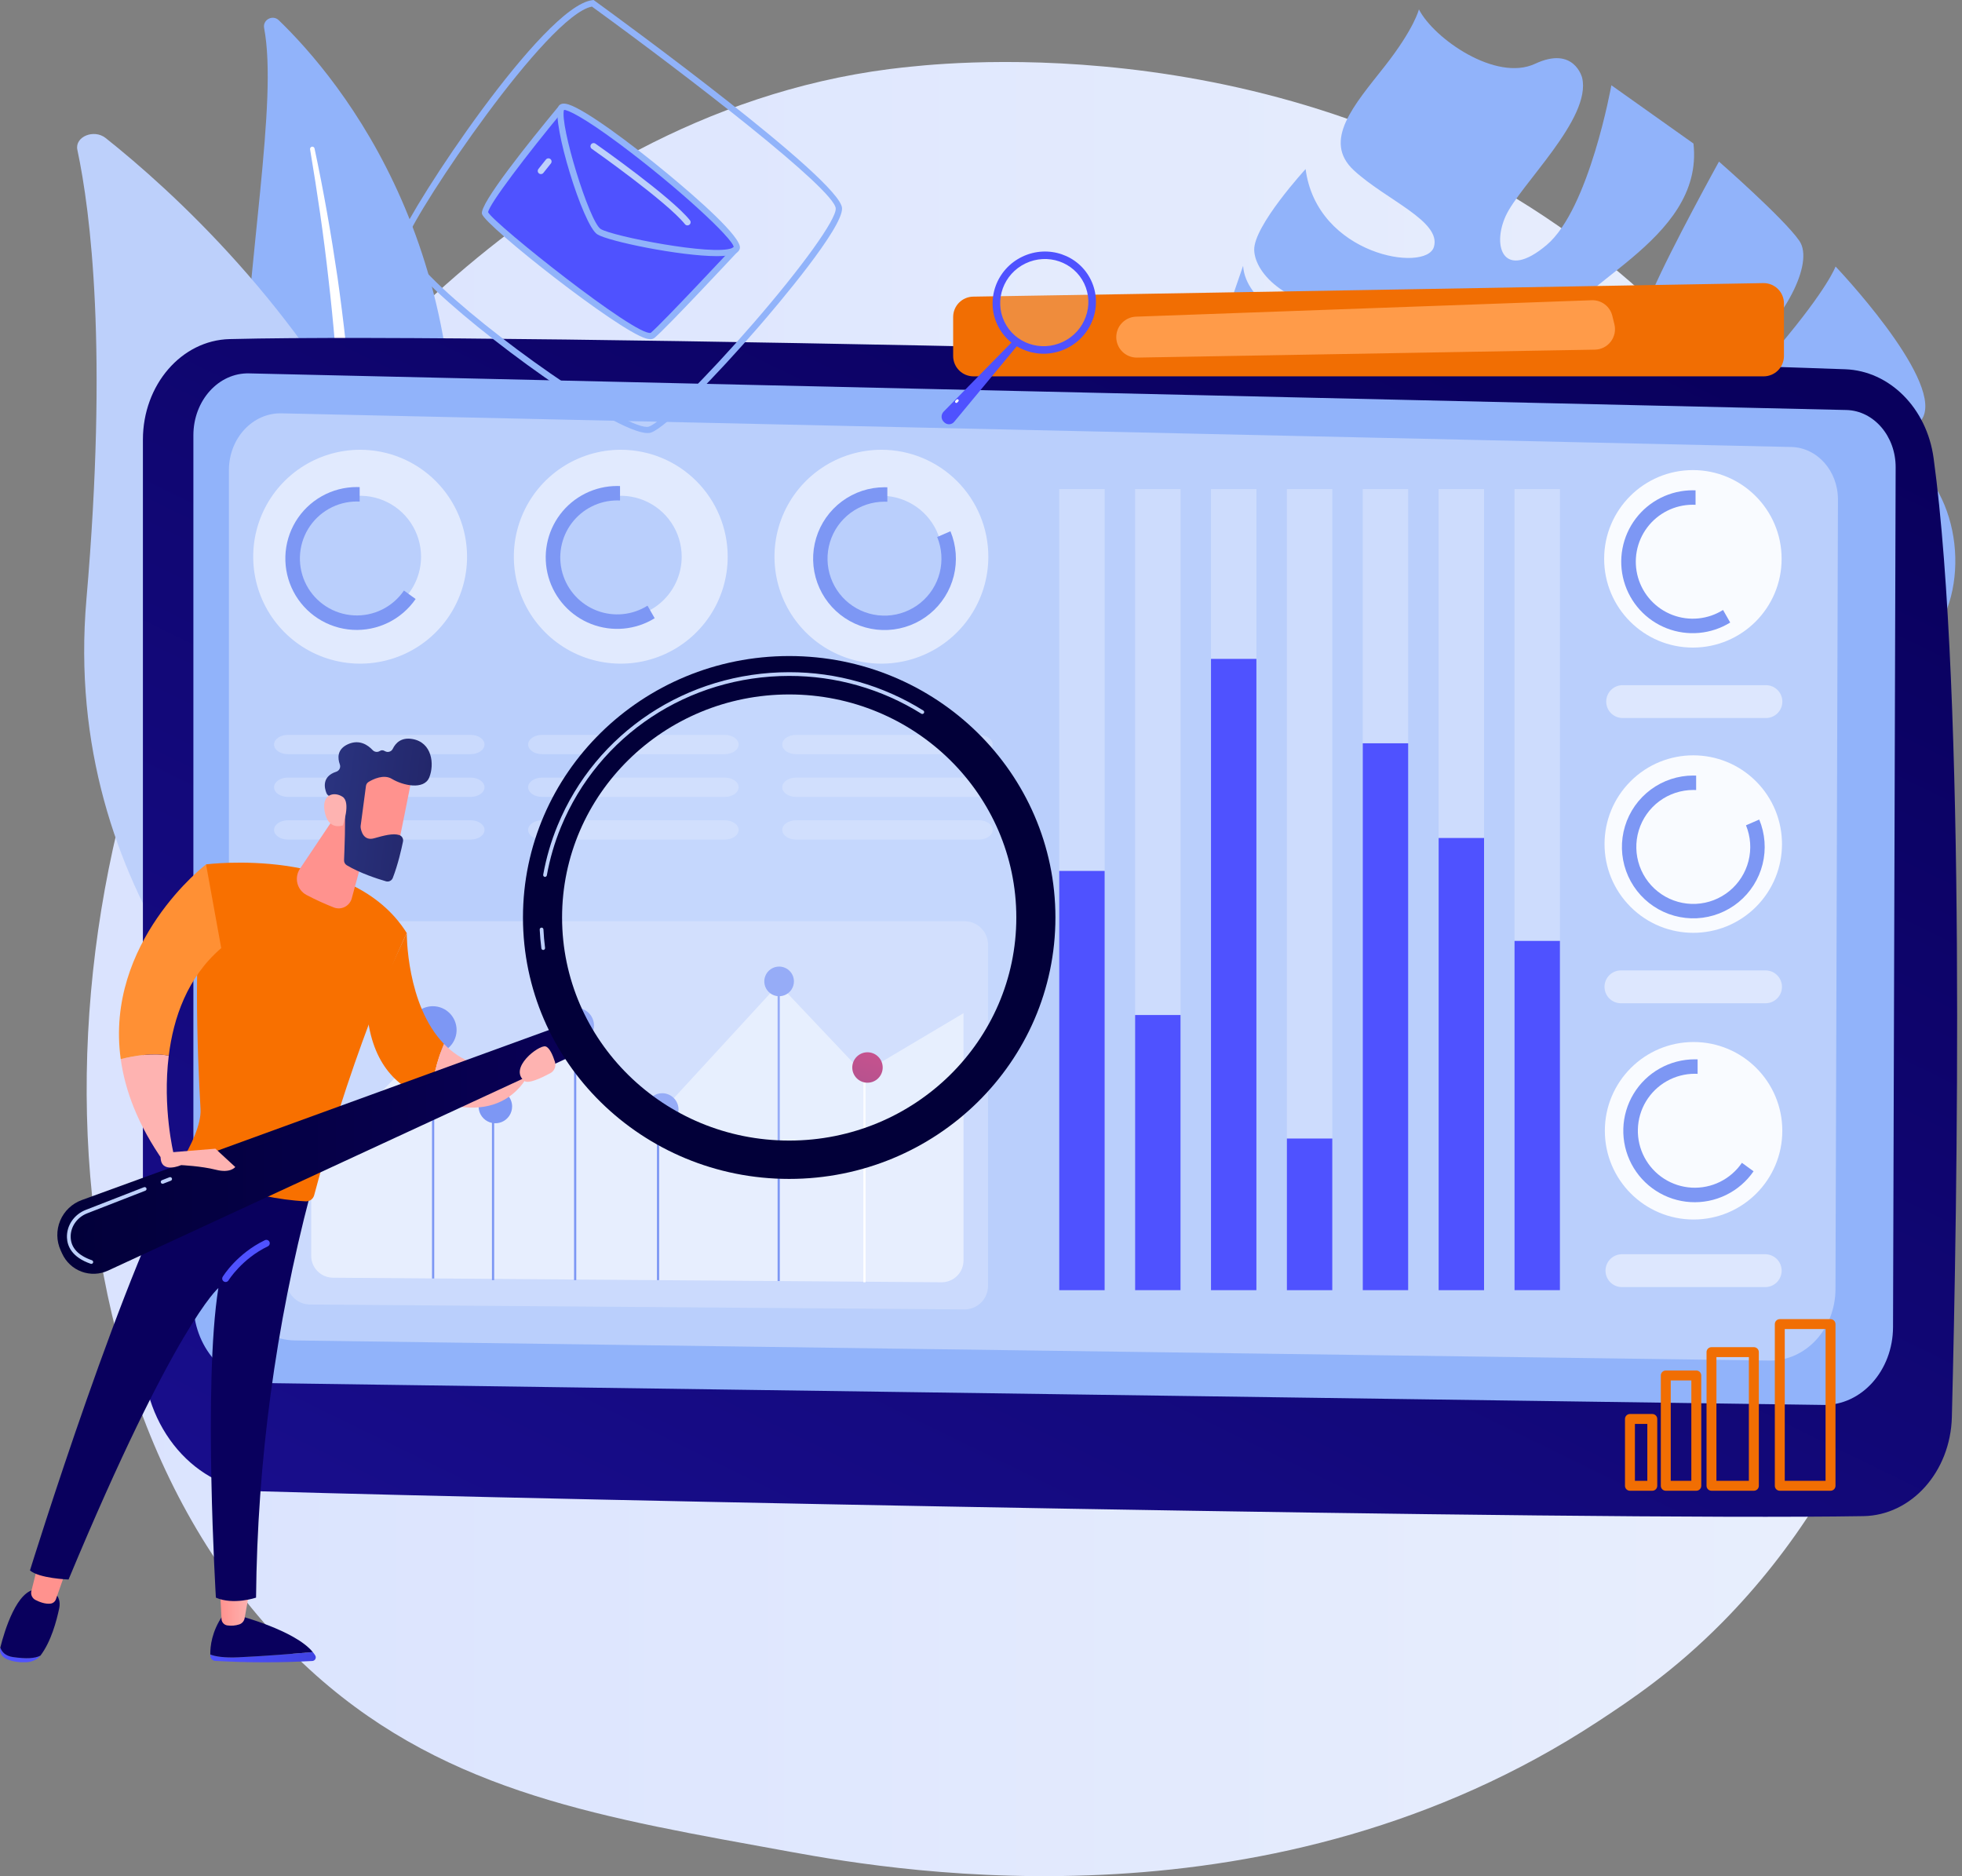 <svg width="387" height="370" viewBox="0 0 387 370" fill="none" xmlns="http://www.w3.org/2000/svg">
<rect x="0" y="0" width="387" height="370" fill="#808080" stroke="none"/>
<path d="M339.753 319.921C330.207 329.582 321.664 335.256 315.124 339.548C251.335 381.36 178.424 369.308 155.874 365.195C119.502 358.549 88.8 353.861 62.42 330.464C2.478 277.301 5.394 166.398 51.197 97.695C56.627 89.55 102.36 23 175.436 13.621C177.222 13.393 178.556 13.262 179.725 13.14C191.028 11.965 261.081 5.763 318.2 52.743C326.377 59.468 339.535 71.598 351.738 90.098C396.354 157.737 396.494 262.504 339.753 319.921Z" fill="url(#paint0_linear)"/>
<path d="M307.492 65.704C308.264 56.458 336.248 47.871 334.032 28.304L317.839 16.813C317.839 16.813 313.476 41.247 305.054 48.333C296.633 55.419 294.223 48.718 296.99 42.607C299.757 36.497 313.993 23.383 312.073 15.335C312.073 15.335 310.509 8.972 302.796 12.575C295.084 16.179 282.856 7.647 279.875 1.85C279.875 1.85 279.018 5.579 273.11 13.096C267.202 20.613 260.714 27.762 267.065 33.609C273.417 39.457 284.376 43.626 282.828 48.715C281.28 53.803 259.747 50.378 257.528 33.341C257.528 33.341 247.216 44.578 247.389 49.338C247.563 54.097 254.132 60.821 267.18 61.318C280.229 61.815 286.058 65.945 284.896 69.766C283.734 73.587 246.112 66.473 245.199 52.422C245.199 52.422 235.767 79.236 236.411 82.785C237.055 86.335 253.183 90.563 263.815 89.344C274.446 88.125 283.177 94.32 284.38 98.266C285.583 102.213 273.152 96.486 266.605 96.995C260.059 97.504 234.681 88.259 234.681 88.259C234.681 88.259 237.231 91.1 235.397 100.622C233.564 110.145 236.106 126.899 242.166 127.076C248.226 127.254 277.022 122.427 286.03 124.181C295.039 125.936 301.901 129.258 297.016 131.46C292.131 133.663 280.466 131.573 271.662 132.542C262.859 133.511 240.543 138.814 236.717 134.038C236.717 134.038 238.464 160.02 261.529 168.139C261.529 168.139 274.153 164.727 282.601 155.773C291.049 146.819 294.998 143.435 298.912 145.182C302.827 146.928 296.929 153.056 291.526 158.498C286.123 163.939 273.8 176.847 268.004 176.345C268.004 176.345 303.435 186.537 314.408 163.918C324.703 142.702 323.09 139.328 322.85 138.993C323.833 140.183 353.855 175.892 380.117 130.647C380.117 130.647 371.239 139.295 363.473 136.363C355.707 133.43 341.356 136.648 342.704 130.904C344.051 125.16 372.23 135.875 380.485 126.269C388.74 116.663 387.192 97.385 375.646 89.516C375.646 89.516 372.96 100.825 360.95 105.189C348.941 109.553 331.564 112.173 337.249 103.835C342.934 95.497 376.06 89.938 379.401 82.098C382.742 74.258 362.062 52.557 362.062 52.557C362.062 52.557 360.608 56.778 350.895 68.289C341.182 79.8 327.753 90.896 327.016 86.769C326.28 82.641 335.553 76.016 343.617 69.786C351.682 63.555 357.992 51.922 354.907 47.475C351.823 43.028 339.064 31.868 339.064 31.868C339.064 31.868 329.559 49.081 326.014 57.291C322.47 65.501 306.722 74.95 307.492 65.704ZM326.694 120.544C316.355 127.103 319.042 117.107 322.312 110.761C324.794 105.93 337.032 113.983 326.694 120.542V120.544ZM318.497 98.774C311.755 103.269 307.993 101.418 309.549 97.188C313.131 87.485 325.242 94.276 318.502 98.772L318.497 98.774ZM307.167 76.81C303.67 79.483 301.641 79.586 301.168 74.615C300.694 69.644 310.665 74.139 307.167 76.81Z" fill="#91B3FA"/>
<path d="M52.098 5.528C51.789 3.89 53.789 2.831 54.988 3.989C67.17 15.755 96.342 50.876 88.104 111.431C77.77 187.408 93.235 215.4 112.733 232.614C112.733 232.614 85.743 224.269 69.085 195.853C28.188 126.084 57.586 34.667 52.098 5.528Z" fill="#91B3FA"/>
<g style="mix-blend-mode:soft-light">
<path d="M61.16 29.431C62.585 37.925 63.844 46.441 64.788 54.994C65.777 63.538 66.503 72.103 66.968 80.69C67.396 89.273 67.663 97.862 67.565 106.449C67.507 115.042 67.079 123.613 66.619 132.221C66.208 140.827 65.744 149.495 66.167 158.236C66.59 166.978 68.041 175.774 71.07 184.06C71.828 186.125 72.625 188.184 73.536 190.175C74.411 192.186 75.375 194.157 76.373 196.11C78.389 200.016 80.677 203.776 83.22 207.362C88.336 214.518 94.539 220.889 101.394 226.303C101.736 226.582 102.175 226.713 102.615 226.668C103.054 226.623 103.457 226.405 103.736 226.063C104.015 225.721 104.146 225.282 104.101 224.842C104.056 224.403 103.838 224 103.496 223.721C101.866 222.358 100.253 220.976 98.707 219.527C97.924 218.816 97.171 218.073 96.407 217.341C95.671 216.582 94.904 215.851 94.193 215.07C91.291 211.999 88.615 208.723 86.186 205.267C81.307 198.385 77.43 190.74 74.523 182.83C73.11 178.856 71.998 174.782 71.197 170.641C70.414 166.482 69.91 162.275 69.689 158.048C69.214 149.564 69.601 140.981 69.953 132.372C70.305 123.763 70.573 115.106 70.498 106.452C70.471 102.126 70.367 97.802 70.186 93.48C70.108 91.318 69.989 89.159 69.872 87.002C69.735 84.843 69.584 82.687 69.42 80.532C68.74 71.91 67.794 63.32 66.582 54.762C65.326 46.215 63.845 37.708 62.038 29.264C62.01 29.153 61.941 29.057 61.845 28.995C61.749 28.933 61.632 28.911 61.52 28.932C61.408 28.954 61.308 29.018 61.241 29.111C61.174 29.204 61.146 29.319 61.161 29.432L61.16 29.431Z" fill="white"/>
</g>
<path d="M75.066 223.478C73.727 226.329 69.224 227.082 66.473 224.932C51.292 213.092 12.005 176.507 17.048 118.181C21.306 68.929 17.866 41.798 15.261 29.554C14.711 26.968 18.52 25.381 20.842 27.222C46.474 47.598 123.573 120.141 75.066 223.478Z" fill="#BDD0FB"/>
<g style="mix-blend-mode:soft-light">
<path d="M69.962 223.355C69.88 223.396 69.795 223.43 69.708 223.456C68.953 223.688 68.098 223.373 67.798 222.752C67.458 222.047 33.865 151.565 35.987 82.803C36.006 82.142 36.682 81.629 37.495 81.658C38.308 81.687 38.949 82.249 38.929 82.911C36.823 151.172 70.197 221.212 70.536 221.911C70.8 222.458 70.542 223.06 69.962 223.355Z" fill="white"/>
</g>
<path d="M28.188 86.716V266.799C28.188 281.614 38.593 293.728 51.644 294.11C109.615 295.806 312.372 299.919 367.558 299.001C377.043 298.843 384.726 290.231 385 279.472C386.064 237.636 387.792 137.035 381.396 90.33C380.05 80.495 372.733 73.143 363.964 72.822C315.392 71.058 100.456 65.461 45.297 66.873C35.783 67.103 28.188 75.919 28.188 86.716Z" fill="url(#paint1_linear)"/>
<path d="M38.145 85.839V256.932C38.145 265.58 44.264 272.628 51.887 272.758L359.617 277.072C367.173 277.204 373.366 270.301 373.396 261.727L373.912 92.164C373.932 86.032 369.626 81.008 364.224 80.859L49.166 73.637C43.124 73.47 38.145 78.982 38.145 85.839Z" fill="#91B3FA"/>
<path opacity="0.37" d="M45.152 92.722V249.823C45.152 257.764 50.936 264.233 58.141 264.355L349.02 268.321C356.159 268.439 362.019 262.107 362.045 254.231L362.532 98.533C362.55 92.903 358.481 88.29 353.375 88.153L55.567 81.516C49.856 81.364 45.152 86.425 45.152 92.722Z" fill="white"/>
<g opacity="0.53">
<path opacity="0.53" d="M217.891 96.448H208.933V254.444H217.891V96.448Z" fill="white"/>
<path opacity="0.53" d="M232.859 96.449H223.9V254.445H232.859V96.449Z" fill="white"/>
<path opacity="0.53" d="M247.824 96.449H238.866V254.445H247.824V96.449Z" fill="white"/>
<path opacity="0.53" d="M262.793 96.449H253.834V254.445H262.793V96.449Z" fill="white"/>
<path opacity="0.53" d="M277.76 96.449H268.802V254.445H277.76V96.449Z" fill="white"/>
<path opacity="0.53" d="M292.726 96.449H283.768V254.445H292.726V96.449Z" fill="white"/>
<path opacity="0.53" d="M307.694 96.449H298.736V254.445H307.694V96.449Z" fill="white"/>
</g>
<path d="M217.891 171.758H208.933V254.444H217.891V171.758Z" fill="url(#paint2_linear)"/>
<path d="M232.858 200.174H223.899V254.441H232.858V200.174Z" fill="url(#paint3_linear)"/>
<path d="M247.824 129.942H238.866V254.442H247.824V129.942Z" fill="url(#paint4_linear)"/>
<path d="M262.793 224.534H253.834V254.444H262.793V224.534Z" fill="url(#paint5_linear)"/>
<path d="M277.76 146.586H268.802V254.441H277.76V146.586Z" fill="url(#paint6_linear)"/>
<path d="M292.726 165.263H283.768V254.444H292.726V165.263Z" fill="url(#paint7_linear)"/>
<path d="M307.694 185.558H298.736V254.441H307.694V185.558Z" fill="url(#paint8_linear)"/>
<path opacity="0.57" d="M71.037 88.699C66.865 88.699 62.788 89.936 59.319 92.253C55.851 94.57 53.147 97.864 51.551 101.718C49.954 105.572 49.536 109.812 50.35 113.904C51.164 117.995 53.172 121.753 56.122 124.703C59.071 127.652 62.829 129.661 66.92 130.475C71.012 131.289 75.252 130.871 79.106 129.275C82.96 127.679 86.254 124.976 88.572 121.507C90.889 118.039 92.126 113.961 92.126 109.79C92.126 104.197 89.904 98.832 85.949 94.877C81.994 90.922 76.63 88.7 71.037 88.699ZM71.037 121.805C68.66 121.805 66.337 121.1 64.361 119.78C62.384 118.46 60.844 116.583 59.934 114.388C59.025 112.192 58.787 109.776 59.25 107.445C59.714 105.114 60.858 102.973 62.539 101.292C64.219 99.611 66.361 98.467 68.692 98.003C71.023 97.54 73.439 97.778 75.634 98.688C77.83 99.597 79.707 101.137 81.027 103.114C82.347 105.09 83.052 107.413 83.052 109.79C83.052 112.976 81.786 116.032 79.532 118.286C77.279 120.539 74.223 121.805 71.037 121.805Z" fill="white"/>
<path opacity="0.57" d="M122.447 88.699C118.276 88.699 114.198 89.936 110.729 92.253C107.261 94.57 104.557 97.864 102.961 101.718C101.364 105.572 100.946 109.812 101.76 113.904C102.574 117.995 104.582 121.753 107.532 124.703C110.481 127.652 114.239 129.661 118.331 130.475C122.422 131.289 126.662 130.871 130.516 129.275C134.37 127.679 137.664 124.976 139.982 121.507C142.299 118.039 143.536 113.961 143.536 109.79C143.536 107.02 142.991 104.278 141.931 101.719C140.871 99.16 139.318 96.835 137.36 94.877C135.401 92.918 133.076 91.365 130.518 90.305C127.959 89.245 125.216 88.699 122.447 88.699ZM122.447 121.805C120.07 121.805 117.747 121.1 115.771 119.78C113.794 118.46 112.254 116.583 111.344 114.388C110.435 112.192 110.197 109.776 110.66 107.445C111.124 105.114 112.268 102.973 113.949 101.292C115.629 99.611 117.771 98.467 120.102 98.003C122.433 97.54 124.849 97.778 127.045 98.688C129.24 99.597 131.117 101.137 132.437 103.114C133.757 105.09 134.462 107.413 134.462 109.79C134.462 112.976 133.196 116.032 130.943 118.286C128.689 120.539 125.633 121.805 122.447 121.805Z" fill="white"/>
<path opacity="0.57" d="M173.858 88.699C169.686 88.699 165.608 89.936 162.14 92.253C158.671 94.57 155.968 97.864 154.371 101.718C152.775 105.572 152.357 109.812 153.171 113.904C153.984 117.995 155.993 121.753 158.942 124.703C161.892 127.652 165.65 129.661 169.741 130.475C173.832 131.289 178.073 130.871 181.927 129.275C185.781 127.679 189.075 124.976 191.392 121.507C193.71 118.039 194.947 113.961 194.947 109.79C194.947 107.02 194.402 104.278 193.342 101.719C192.282 99.16 190.729 96.835 188.77 94.877C186.812 92.918 184.487 91.365 181.928 90.305C179.37 89.245 176.627 88.699 173.858 88.699ZM173.858 121.805C171.481 121.805 169.158 121.1 167.181 119.78C165.205 118.46 163.665 116.583 162.755 114.388C161.845 112.192 161.607 109.776 162.071 107.445C162.535 105.114 163.679 102.973 165.36 101.292C167.04 99.611 169.181 98.467 171.512 98.003C173.843 97.54 176.259 97.778 178.455 98.688C180.651 99.597 182.528 101.137 183.848 103.114C185.168 105.09 185.873 107.413 185.872 109.79C185.872 112.976 184.606 116.032 182.353 118.286C180.1 120.539 177.044 121.805 173.858 121.805Z" fill="white"/>
<path opacity="0.24" d="M190.217 258.233L61.139 257.268C59.916 257.259 58.745 256.767 57.883 255.898C57.022 255.03 56.538 253.856 56.538 252.633V186.31C56.538 185.081 57.026 183.902 57.896 183.033C58.765 182.163 59.944 181.675 61.173 181.675H190.251C190.86 181.675 191.463 181.795 192.025 182.027C192.588 182.26 193.099 182.602 193.529 183.032C193.96 183.462 194.301 183.974 194.535 184.536C194.768 185.098 194.887 185.701 194.887 186.31V253.602C194.887 254.213 194.765 254.819 194.53 255.383C194.294 255.947 193.95 256.459 193.515 256.889C193.081 257.32 192.566 257.66 192 257.891C191.434 258.121 190.828 258.238 190.217 258.233Z" fill="white"/>
<path opacity="0.54" d="M170.195 211.617L153.597 194.074L129.8 219.96L113.01 201.84L97.261 219.644L85.183 204.969L61.386 229.751V247.672C61.387 248.807 61.836 249.896 62.635 250.703C63.434 251.51 64.519 251.969 65.655 251.98L185.706 252.882C186.275 252.886 186.839 252.778 187.366 252.563C187.892 252.348 188.372 252.032 188.775 251.631C189.179 251.23 189.5 250.753 189.719 250.228C189.937 249.703 190.05 249.139 190.05 248.571V199.817L170.195 211.617Z" fill="white"/>
<path d="M170.733 211.129H170.297V252.879H170.733V211.129Z" fill="white"/>
<path d="M153.816 194.069H153.379V252.639H153.816V194.069Z" fill="#7D97F4"/>
<path d="M130.016 219.638H129.58V252.46H130.016V219.638Z" fill="#7D97F4"/>
<path d="M113.669 202.478H113.232V252.462H113.669V202.478Z" fill="#7D97F4"/>
<path d="M97.474 219.106H97.038V252.46H97.474V219.106Z" fill="#7D97F4"/>
<path d="M85.652 203.721H85.216V252.139H85.652V203.721Z" fill="#7D97F4"/>
<path d="M90.062 203.123C90.062 204.05 89.787 204.956 89.272 205.727C88.758 206.497 88.026 207.098 87.17 207.453C86.314 207.808 85.371 207.901 84.462 207.72C83.553 207.539 82.718 207.093 82.063 206.437C81.407 205.782 80.961 204.947 80.78 204.038C80.6 203.129 80.693 202.187 81.047 201.33C81.402 200.474 82.003 199.742 82.774 199.228C83.544 198.713 84.451 198.438 85.377 198.439C86.62 198.439 87.811 198.932 88.69 199.811C89.568 200.689 90.062 201.881 90.062 203.123Z" fill="#7D97F4"/>
<path d="M101.013 218.211C101.014 218.865 100.821 219.504 100.459 220.049C100.097 220.593 99.581 221.018 98.977 221.269C98.373 221.52 97.709 221.587 97.067 221.46C96.425 221.333 95.836 221.019 95.373 220.557C94.91 220.095 94.594 219.506 94.466 218.865C94.338 218.223 94.403 217.558 94.653 216.954C94.903 216.35 95.327 215.833 95.871 215.47C96.414 215.106 97.054 214.912 97.708 214.912C98.141 214.911 98.571 214.996 98.972 215.161C99.373 215.327 99.737 215.57 100.044 215.876C100.351 216.182 100.595 216.546 100.761 216.947C100.927 217.348 101.013 217.777 101.013 218.211Z" fill="#7D97F4"/>
<path d="M117.167 202.257C117.167 202.949 116.962 203.625 116.578 204.2C116.194 204.775 115.648 205.223 115.009 205.488C114.37 205.753 113.666 205.822 112.988 205.687C112.31 205.552 111.687 205.219 111.198 204.73C110.709 204.241 110.375 203.618 110.241 202.939C110.106 202.261 110.175 201.558 110.44 200.919C110.704 200.28 111.152 199.734 111.728 199.349C112.303 198.965 112.979 198.76 113.67 198.76C114.598 198.76 115.487 199.129 116.143 199.784C116.799 200.44 117.167 201.33 117.167 202.257Z" fill="#7D97F4"/>
<path d="M133.839 218.82C133.839 219.457 133.651 220.08 133.296 220.61C132.942 221.14 132.439 221.553 131.851 221.797C131.262 222.041 130.614 222.105 129.989 221.98C129.364 221.856 128.79 221.549 128.339 221.099C127.889 220.648 127.582 220.074 127.457 219.449C127.333 218.824 127.397 218.176 127.641 217.587C127.885 216.999 128.298 216.495 128.827 216.141C129.357 215.787 129.98 215.598 130.618 215.598C131.472 215.599 132.291 215.938 132.895 216.542C133.5 217.147 133.839 217.966 133.839 218.82Z" fill="#7D97F4"/>
<path d="M156.601 193.545C156.601 194.123 156.429 194.688 156.108 195.169C155.787 195.65 155.33 196.025 154.796 196.246C154.262 196.467 153.674 196.525 153.107 196.412C152.54 196.299 152.019 196.021 151.611 195.612C151.202 195.203 150.923 194.682 150.811 194.115C150.698 193.548 150.756 192.961 150.977 192.426C151.198 191.892 151.573 191.436 152.054 191.115C152.534 190.793 153.099 190.622 153.678 190.622C154.453 190.622 155.196 190.93 155.745 191.478C156.293 192.026 156.601 192.77 156.601 193.545Z" fill="#7D97F4"/>
<path d="M174.1 210.772C174.237 209.12 173.009 207.67 171.357 207.533C169.705 207.397 168.255 208.625 168.119 210.277C167.982 211.929 169.21 213.379 170.862 213.515C172.514 213.652 173.964 212.424 174.1 210.772Z" fill="url(#paint9_linear)"/>
<g opacity="0.48">
<path opacity="0.48" d="M92.843 161.77H56.786C55.278 161.77 54.055 162.621 54.055 163.671C54.055 164.72 55.278 165.573 56.786 165.573H92.84C94.348 165.573 95.57 164.722 95.57 163.671C95.57 162.62 94.351 161.77 92.843 161.77Z" fill="white"/>
<path opacity="0.48" d="M92.843 153.355H56.786C55.278 153.355 54.055 154.206 54.055 155.257C54.055 156.308 55.278 157.158 56.786 157.158H92.84C94.348 157.158 95.57 156.307 95.57 155.257C95.57 154.207 94.351 153.355 92.843 153.355Z" fill="white"/>
<path opacity="0.48" d="M92.843 144.929H56.786C55.278 144.929 54.055 145.78 54.055 146.83C54.055 147.88 55.281 148.728 56.786 148.728H92.84C94.348 148.728 95.57 147.877 95.57 146.826C95.57 145.775 94.351 144.929 92.843 144.929Z" fill="white"/>
</g>
<g opacity="0.48">
<path opacity="0.48" d="M142.958 161.77H106.905C105.398 161.77 104.175 162.621 104.175 163.671C104.175 164.72 105.398 165.573 106.905 165.573H142.958C144.467 165.573 145.69 164.722 145.69 163.671C145.69 162.62 144.467 161.77 142.958 161.77Z" fill="white"/>
<path opacity="0.48" d="M142.958 153.355H106.905C105.398 153.355 104.175 154.206 104.175 155.257C104.175 156.308 105.398 157.158 106.905 157.158H142.958C144.467 157.158 145.69 156.307 145.69 155.257C145.69 154.207 144.467 153.355 142.958 153.355Z" fill="white"/>
<path opacity="0.48" d="M142.958 144.929H106.905C105.398 144.929 104.175 145.78 104.175 146.83C104.175 147.88 105.398 148.732 106.905 148.732H142.958C144.467 148.732 145.69 147.881 145.69 146.83C145.69 145.779 144.467 144.929 142.958 144.929Z" fill="white"/>
</g>
<g opacity="0.48">
<path opacity="0.48" d="M193.076 161.77H157.022C155.514 161.77 154.291 162.621 154.291 163.671C154.291 164.72 155.514 165.573 157.022 165.573H193.076C194.584 165.573 195.806 164.722 195.806 163.671C195.806 162.62 194.584 161.77 193.076 161.77Z" fill="white"/>
<path opacity="0.48" d="M193.076 153.355H157.022C155.514 153.355 154.291 154.206 154.291 155.257C154.291 156.308 155.514 157.158 157.022 157.158H193.076C194.584 157.158 195.806 156.307 195.806 155.257C195.806 154.207 194.584 153.355 193.076 153.355Z" fill="white"/>
<path opacity="0.48" d="M193.076 144.929H157.022C155.514 144.929 154.291 145.78 154.291 146.83C154.291 147.88 155.514 148.732 157.022 148.732H193.076C194.584 148.732 195.806 147.881 195.806 146.83C195.806 145.779 194.584 144.929 193.076 144.929Z" fill="white"/>
</g>
<path opacity="0.91" d="M346.369 178.839C353.204 172.004 353.204 160.922 346.369 154.087C339.534 147.251 328.452 147.251 321.617 154.087C314.782 160.922 314.782 172.004 321.617 178.839C328.452 185.674 339.534 185.674 346.369 178.839Z" fill="white"/>
<path d="M344.392 162.762C345.307 164.991 345.482 167.455 344.89 169.79C344.298 172.125 342.971 174.209 341.106 175.733C339.24 177.257 336.934 178.141 334.527 178.255C332.121 178.368 329.742 177.706 327.74 176.364C325.739 175.023 324.222 173.074 323.412 170.805C322.603 168.536 322.544 166.067 323.245 163.762C323.946 161.457 325.368 159.438 327.304 158.003C329.239 156.568 331.584 155.793 333.993 155.792C334.183 155.792 334.372 155.792 334.56 155.807V152.958C334.371 152.95 334.183 152.946 333.993 152.946C330.972 152.948 328.032 153.921 325.606 155.722C323.181 157.523 321.399 160.057 320.524 162.948C319.649 165.84 319.727 168.936 320.746 171.78C321.766 174.623 323.673 177.064 326.186 178.741C328.699 180.417 331.685 181.241 334.702 181.091C337.719 180.94 340.608 179.823 342.942 177.905C345.276 175.987 346.931 173.369 347.663 170.438C348.395 167.507 348.164 164.418 347.006 161.628L344.392 162.762Z" fill="#7D97F4"/>
<path d="M184.859 105.908C185.774 108.136 185.948 110.6 185.357 112.935C184.765 115.271 183.438 117.354 181.573 118.878C179.707 120.402 177.401 121.286 174.994 121.4C172.588 121.514 170.208 120.851 168.207 119.51C166.206 118.169 164.689 116.22 163.879 113.951C163.07 111.682 163.011 109.212 163.712 106.907C164.412 104.602 165.835 102.584 167.77 101.149C169.705 99.714 172.051 98.939 174.46 98.938C174.65 98.938 174.839 98.938 175.027 98.953V96.103C174.838 96.096 174.65 96.092 174.46 96.092C171.439 96.093 168.498 97.067 166.073 98.868C163.647 100.669 161.866 103.202 160.99 106.094C160.115 108.985 160.193 112.081 161.213 114.925C162.233 117.769 164.14 120.209 166.653 121.886C169.166 123.563 172.152 124.387 175.169 124.236C178.186 124.086 181.075 122.969 183.409 121.051C185.743 119.132 187.398 116.514 188.13 113.583C188.861 110.652 188.631 107.564 187.473 104.773L184.859 105.908Z" fill="#7D97F4"/>
<path opacity="0.5" d="M348.378 191.377H319.857C319.421 191.359 318.986 191.43 318.577 191.585C318.169 191.74 317.796 191.976 317.481 192.278C317.166 192.581 316.915 192.944 316.744 193.345C316.573 193.747 316.485 194.179 316.485 194.616C316.485 195.053 316.573 195.485 316.744 195.887C316.915 196.289 317.166 196.652 317.481 196.954C317.796 197.257 318.169 197.493 318.577 197.647C318.986 197.802 319.421 197.873 319.857 197.855H348.378C349.214 197.821 350.005 197.465 350.585 196.862C351.165 196.258 351.489 195.453 351.489 194.616C351.489 193.779 351.165 192.974 350.585 192.371C350.005 191.767 349.214 191.411 348.378 191.377Z" fill="white"/>
<path opacity="0.91" d="M333.918 127.712C343.584 127.712 351.42 119.876 351.42 110.21C351.42 100.543 343.584 92.707 333.918 92.707C324.251 92.707 316.415 100.543 316.415 110.21C316.415 119.876 324.251 127.712 333.918 127.712Z" fill="white"/>
<path d="M339.867 120.295C338.393 121.22 336.724 121.79 334.992 121.96C333.259 122.13 331.512 121.896 329.886 121.275C328.26 120.654 326.8 119.664 325.622 118.383C324.444 117.102 323.58 115.565 323.097 113.893C322.615 112.22 322.527 110.459 322.841 108.747C323.156 107.036 323.863 105.42 324.908 104.029C325.954 102.637 327.308 101.507 328.864 100.728C330.42 99.949 332.136 99.542 333.877 99.539C334.067 99.539 334.256 99.539 334.444 99.554V96.704C334.256 96.704 334.067 96.692 333.877 96.692C331.698 96.692 329.548 97.197 327.598 98.168C325.647 99.139 323.948 100.549 322.634 102.287C321.321 104.026 320.428 106.045 320.027 108.187C319.625 110.328 319.726 112.534 320.321 114.63C320.916 116.726 321.989 118.656 323.456 120.267C324.923 121.878 326.743 123.128 328.775 123.916C330.806 124.705 332.992 125.012 335.162 124.813C337.332 124.615 339.426 123.915 341.28 122.77L339.867 120.295Z" fill="#7D97F4"/>
<path d="M127.722 119.447C126.247 120.372 124.579 120.942 122.847 121.112C121.114 121.282 119.367 121.047 117.741 120.426C116.115 119.805 114.655 118.815 113.477 117.534C112.299 116.253 111.435 114.716 110.952 113.044C110.47 111.372 110.382 109.61 110.696 107.899C111.011 106.187 111.718 104.572 112.763 103.18C113.809 101.788 115.163 100.658 116.719 99.879C118.275 99.1 119.991 98.693 121.732 98.691C121.922 98.691 122.111 98.691 122.299 98.705V95.855C122.111 95.855 121.922 95.843 121.732 95.843C119.553 95.843 117.403 96.348 115.453 97.319C113.502 98.29 111.803 99.7 110.489 101.439C109.176 103.177 108.283 105.196 107.882 107.338C107.48 109.48 107.581 111.685 108.176 113.781C108.771 115.877 109.844 117.807 111.311 119.418C112.778 121.03 114.598 122.279 116.63 123.068C118.661 123.857 120.847 124.164 123.017 123.965C125.187 123.766 127.281 123.067 129.135 121.922L127.722 119.447Z" fill="#7D97F4"/>
<path opacity="0.5" d="M348.453 135.125H319.932C319.095 135.159 318.304 135.515 317.724 136.119C317.145 136.722 316.821 137.527 316.821 138.364C316.821 139.201 317.145 140.006 317.724 140.609C318.304 141.213 319.095 141.569 319.932 141.603H348.453C349.29 141.569 350.081 141.213 350.66 140.609C351.24 140.006 351.564 139.201 351.564 138.364C351.564 137.527 351.24 136.722 350.66 136.119C350.081 135.515 349.29 135.159 348.453 135.125Z" fill="white"/>
<path opacity="0.91" d="M334.055 240.504C343.721 240.504 351.557 232.668 351.557 223.002C351.557 213.336 343.721 205.499 334.055 205.499C324.388 205.499 316.552 213.336 316.552 223.002C316.552 232.668 324.388 240.504 334.055 240.504Z" fill="white"/>
<path d="M343.587 229.323C342.497 230.923 341.011 232.215 339.275 233.073C337.539 233.931 335.61 234.325 333.677 234.218C331.743 234.111 329.87 233.506 328.239 232.462C326.608 231.418 325.274 229.97 324.368 228.258C323.461 226.547 323.012 224.63 323.065 222.694C323.117 220.759 323.669 218.869 324.666 217.209C325.664 215.549 327.074 214.175 328.759 213.221C330.444 212.266 332.347 211.763 334.283 211.761C334.474 211.761 334.663 211.761 334.85 211.775V208.925C334.663 208.925 334.474 208.913 334.283 208.913C331.857 208.913 329.472 209.539 327.359 210.731C325.245 211.922 323.476 213.64 322.221 215.716C320.966 217.793 320.269 220.158 320.197 222.584C320.124 225.009 320.68 227.411 321.808 229.559C322.937 231.707 324.602 233.526 326.64 234.842C328.679 236.158 331.022 236.925 333.444 237.069C335.866 237.213 338.284 236.729 340.464 235.664C342.645 234.599 344.513 232.99 345.888 230.991L343.587 229.323Z" fill="#7D97F4"/>
<path d="M79.679 116.462C78.589 118.062 77.104 119.354 75.367 120.212C73.631 121.07 71.703 121.464 69.769 121.357C67.835 121.25 65.962 120.645 64.331 119.601C62.7 118.557 61.367 117.109 60.46 115.397C59.554 113.686 59.105 111.769 59.157 109.833C59.209 107.898 59.761 106.008 60.759 104.348C61.756 102.688 63.166 101.314 64.851 100.36C66.536 99.405 68.439 98.902 70.376 98.9C70.566 98.9 70.755 98.9 70.943 98.914V96.064C70.755 96.064 70.566 96.052 70.376 96.052C67.949 96.051 65.564 96.677 63.451 97.869C61.338 99.061 59.568 100.779 58.313 102.855C57.059 104.932 56.361 107.297 56.289 109.723C56.217 112.148 56.772 114.55 57.901 116.698C59.03 118.846 60.694 120.665 62.732 121.981C64.771 123.297 67.115 124.064 69.537 124.208C71.959 124.352 74.377 123.868 76.557 122.803C78.737 121.738 80.605 120.129 81.981 118.13L79.679 116.462Z" fill="#7D97F4"/>
<path opacity="0.5" d="M319.794 253.832H348.316C349.152 253.798 349.943 253.442 350.523 252.838C351.103 252.234 351.426 251.43 351.426 250.593C351.426 249.756 351.103 248.951 350.523 248.347C349.943 247.744 349.152 247.388 348.316 247.354H319.794C318.957 247.388 318.167 247.744 317.587 248.347C317.007 248.951 316.683 249.756 316.683 250.593C316.683 251.43 317.007 252.234 317.587 252.838C318.167 253.442 318.957 253.798 319.794 253.832Z" fill="white"/>
<path d="M61.699 325.813C58.13 326.121 51.948 326.621 47.072 326.837C44.14 326.969 42.452 326.678 41.48 326.289C41.48 326.399 41.48 326.502 41.489 326.599C41.503 326.848 41.608 327.083 41.785 327.259C41.962 327.435 42.198 327.539 42.448 327.55C48.827 327.914 55.221 327.921 61.6 327.57C61.723 327.564 61.843 327.527 61.947 327.461C62.052 327.396 62.138 327.304 62.197 327.196C62.256 327.087 62.285 326.966 62.284 326.842C62.282 326.719 62.248 326.598 62.186 326.491C62.04 326.254 61.878 326.027 61.699 325.813Z" fill="url(#paint10_linear)"/>
<path d="M47.072 326.836C51.948 326.62 58.135 326.121 61.699 325.813C58.194 321.512 47.072 318.612 47.072 318.612H43.929C41.769 321.726 41.456 324.693 41.48 326.286C42.451 326.676 44.14 326.964 47.072 326.836Z" fill="url(#paint11_linear)"/>
<path d="M43.401 313.485L43.694 319.303C43.71 319.61 43.832 319.903 44.039 320.13C44.246 320.358 44.526 320.507 44.83 320.552C45.621 320.67 46.429 320.603 47.19 320.356C47.459 320.268 47.698 320.11 47.885 319.897C48.071 319.685 48.196 319.426 48.248 319.148L49.263 313.484L43.401 313.485Z" fill="url(#paint12_linear)"/>
<path d="M2.597 326.792C1.052 326.577 0.35 325.773 0.059 324.915L0.052 324.937C-0.175 325.843 0.352 326.788 1.406 327.229C2.681 327.768 4.074 327.859 5.156 327.816C6.315 327.767 7.381 327.287 7.965 326.519L7.974 326.507C6.813 327.083 5.175 327.152 2.597 326.792Z" fill="url(#paint13_linear)"/>
<path d="M9.885 313.456H7.295C3.348 313.375 0.869 321.699 0.059 324.922C0.352 325.781 1.052 326.584 2.597 326.8C5.175 327.159 6.809 327.091 7.974 326.514C10.107 323.709 11.163 319.6 11.676 317.201C12.25 314.467 9.885 313.456 9.885 313.456Z" fill="url(#paint14_linear)"/>
<path d="M7.628 308.05L6.188 313.772C6.104 314.114 6.138 314.474 6.285 314.794C6.432 315.113 6.683 315.374 6.997 315.532C7.801 315.944 8.934 316.379 9.976 316.254C10.215 316.222 10.441 316.124 10.627 315.971C10.814 315.818 10.955 315.616 11.033 315.388L13.149 309.368L7.628 308.05Z" fill="url(#paint15_linear)"/>
<path d="M5.912 309.704C7.7 311.29 13.523 311.501 13.523 311.501C34.493 261.169 43.072 254.018 43.072 254.018C40.044 273.016 42.584 315.074 42.584 315.074C46.045 316.601 50.505 315.074 50.505 315.074C50.761 288.197 54.358 261.455 61.214 235.466C47.039 235.147 39.502 230.297 37.041 228.349C25.228 247.397 5.912 309.704 5.912 309.704Z" fill="#09005D"/>
<path d="M40.642 170.467C37.959 183.849 38.923 207.801 39.553 218.722C39.73 221.793 37.587 226.05 35.851 228.953C35.787 229.061 35.745 229.18 35.729 229.304C35.713 229.428 35.722 229.554 35.757 229.674C35.791 229.794 35.85 229.906 35.929 230.002C36.009 230.098 36.107 230.178 36.218 230.234C39.12 231.726 48.947 236.346 60.335 236.921C60.705 236.936 61.069 236.823 61.367 236.603C61.664 236.382 61.877 236.066 61.971 235.708C70.418 204.164 80.231 184.006 80.231 184.006C69.4 166.709 40.642 170.467 40.642 170.467Z" fill="#F87000"/>
<path d="M44.503 252.827C44.38 252.827 44.259 252.793 44.154 252.728C44.078 252.682 44.013 252.622 43.96 252.551C43.908 252.479 43.87 252.398 43.849 252.312C43.828 252.226 43.825 252.137 43.838 252.049C43.852 251.962 43.883 251.878 43.93 251.803C44.042 251.616 46.755 247.232 52.244 244.584C52.324 244.545 52.41 244.523 52.498 244.518C52.586 244.513 52.674 244.525 52.758 244.554C52.841 244.583 52.918 244.629 52.984 244.687C53.049 244.746 53.103 244.817 53.141 244.897C53.18 244.976 53.202 245.062 53.207 245.15C53.212 245.238 53.2 245.327 53.171 245.41C53.142 245.493 53.097 245.57 53.038 245.636C52.979 245.702 52.908 245.755 52.829 245.794C47.711 248.262 45.102 252.458 45.077 252.501C45.018 252.6 44.934 252.682 44.833 252.739C44.733 252.797 44.619 252.827 44.503 252.827Z" fill="url(#paint16_linear)"/>
<path d="M23.814 208.873C24.676 215.107 27.221 221.907 32.315 229.129L34.251 227.55C34.251 227.55 32.016 218.482 33.287 208.192C30.144 207.578 26.435 208.21 23.814 208.873Z" fill="url(#paint17_linear)"/>
<path d="M43.639 186.979L40.641 170.467C40.641 170.467 20.62 185.771 23.814 208.872C26.435 208.211 30.144 207.578 33.287 208.192C34.202 200.778 36.936 192.73 43.639 186.979Z" fill="#FF9034"/>
<path d="M80.233 184.009L72.506 200.652C73.755 210.7 79.153 215.045 84.973 216.711C85.259 212.983 86.135 209.324 87.568 205.87C80.131 198.194 80.233 184.009 80.233 184.009Z" fill="#F87000"/>
<path d="M87.568 205.874C86.135 209.327 85.258 212.987 84.973 216.715C100.501 222.739 104.609 211.055 104.609 211.055L101.739 210.55C95.258 211.23 90.731 209.147 87.568 205.874Z" fill="url(#paint18_linear)"/>
<path d="M73.112 163.46L69.381 177.176C69.282 177.54 69.108 177.878 68.869 178.169C68.63 178.46 68.332 178.697 67.995 178.865C67.658 179.033 67.289 179.127 66.912 179.142C66.536 179.157 66.161 179.092 65.812 178.952C63.977 178.23 62.182 177.408 60.436 176.491C59.996 176.253 59.61 175.924 59.304 175.528C58.998 175.131 58.778 174.675 58.659 174.188C58.539 173.701 58.523 173.195 58.611 172.702C58.699 172.209 58.888 171.739 59.168 171.323L66.925 159.758L73.112 163.46Z" fill="url(#paint19_linear)"/>
<path d="M111.725 201.875L16.126 236.668C15.177 237.013 14.309 237.551 13.578 238.247C12.846 238.944 12.267 239.784 11.876 240.716C11.486 241.647 11.292 242.649 11.307 243.659C11.322 244.669 11.546 245.664 11.965 246.583L12.256 247.222C12.628 248.039 13.157 248.774 13.814 249.385C14.47 249.996 15.242 250.472 16.083 250.784C16.924 251.096 17.819 251.239 18.715 251.204C19.612 251.169 20.492 250.957 21.307 250.58L114.133 207.639L111.725 201.875Z" fill="url(#paint20_linear)"/>
<path opacity="0.23" d="M155.668 227.286C181.732 227.286 202.861 206.538 202.861 180.945C202.861 155.351 181.732 134.603 155.668 134.603C129.604 134.603 108.475 155.351 108.475 180.945C108.475 206.538 129.604 227.286 155.668 227.286Z" fill="#E9EFFE"/>
<path d="M155.667 129.379C126.666 129.379 103.154 152.465 103.154 180.938C103.154 209.411 126.666 232.498 155.667 232.498C184.669 232.498 208.18 209.411 208.18 180.938C208.18 152.465 184.669 129.379 155.667 129.379ZM155.667 224.936C130.925 224.936 110.868 205.237 110.868 180.945C110.868 156.652 130.925 136.954 155.667 136.954C180.409 136.954 200.466 156.652 200.466 180.945C200.466 205.237 180.409 224.936 155.667 224.936Z" fill="url(#paint21_linear)"/>
<path d="M107.147 187.347C107.057 187.348 106.971 187.315 106.904 187.256C106.837 187.197 106.793 187.115 106.782 187.026C106.626 185.803 106.518 184.559 106.456 183.325C106.451 183.227 106.485 183.132 106.55 183.06C106.616 182.988 106.707 182.945 106.805 182.94C106.853 182.936 106.902 182.943 106.948 182.959C106.994 182.975 107.036 183 107.072 183.032C107.108 183.065 107.137 183.104 107.157 183.148C107.178 183.192 107.189 183.24 107.191 183.289C107.25 184.501 107.358 185.727 107.512 186.93C107.518 186.978 107.515 187.026 107.502 187.073C107.49 187.12 107.468 187.163 107.439 187.202C107.409 187.24 107.373 187.272 107.331 187.296C107.289 187.32 107.242 187.336 107.195 187.342L107.147 187.347ZM107.508 172.929C107.486 172.931 107.464 172.931 107.442 172.929C107.394 172.921 107.349 172.903 107.308 172.877C107.267 172.851 107.232 172.817 107.205 172.777C107.177 172.738 107.158 172.693 107.148 172.646C107.138 172.599 107.137 172.55 107.146 172.502C107.742 169.178 108.692 165.926 109.979 162.804C117.553 144.435 135.485 132.566 155.666 132.566C165.02 132.55 174.189 135.17 182.123 140.125C182.206 140.178 182.264 140.261 182.285 140.357C182.307 140.453 182.289 140.553 182.237 140.636C182.184 140.718 182.101 140.777 182.005 140.798C181.909 140.82 181.809 140.802 181.726 140.749C173.91 135.866 164.877 133.285 155.661 133.301C135.778 133.301 118.115 144.993 110.653 163.087C109.386 166.161 108.45 169.362 107.863 172.634C107.846 172.717 107.802 172.791 107.737 172.844C107.673 172.898 107.592 172.928 107.508 172.929Z" fill="#BDD0FB"/>
<path d="M81.275 153.041C81.309 153.277 78.164 168.692 78.164 168.692L69.4 166.708L70.21 151.654C70.21 151.654 80.706 149.098 81.275 153.041Z" fill="url(#paint22_linear)"/>
<path d="M72.182 155.008L71.135 162.898C71.12 162.999 71.12 163.101 71.135 163.201C71.223 163.82 71.683 165.926 73.809 165.316C75.738 164.77 77.511 164.301 78.729 164.674C78.993 164.754 79.218 164.931 79.359 165.169C79.501 165.406 79.548 165.688 79.493 165.959C79.207 167.36 78.504 170.504 77.475 173.143C77.374 173.401 77.18 173.613 76.931 173.735C76.682 173.858 76.396 173.882 76.129 173.804C74.468 173.319 70.991 172.199 68.405 170.643C68.233 170.54 68.092 170.393 67.996 170.217C67.901 170.041 67.855 169.842 67.863 169.642C67.946 167.65 68.18 161.593 67.983 159.896C67.799 158.31 65.844 157.348 64.994 157.006C64.856 156.951 64.732 156.868 64.627 156.764C64.523 156.659 64.441 156.534 64.386 156.397C63.989 155.41 63.45 153.128 66.325 152.194C66.468 152.148 66.599 152.074 66.712 151.976C66.826 151.878 66.918 151.758 66.983 151.624C67.049 151.489 67.087 151.343 67.095 151.194C67.103 151.044 67.081 150.895 67.03 150.754C66.604 149.564 66.424 147.76 68.649 146.763C70.91 145.75 72.598 146.954 73.509 147.934C73.688 148.123 73.928 148.244 74.187 148.275C74.446 148.305 74.708 148.244 74.926 148.102C75.191 147.937 75.523 147.883 75.928 148.135C76.059 148.213 76.205 148.264 76.357 148.282C76.508 148.301 76.662 148.288 76.808 148.243C76.954 148.199 77.089 148.125 77.205 148.026C77.32 147.926 77.414 147.804 77.479 147.666C78.02 146.554 79.124 145.364 81.337 145.743C85.265 146.415 85.709 150.767 84.673 153.317C83.636 155.868 79.42 154.896 77.306 153.611C75.697 152.633 73.604 153.657 72.704 154.205C72.562 154.291 72.441 154.408 72.351 154.547C72.261 154.686 72.203 154.844 72.182 155.008Z" fill="url(#paint23_linear)"/>
<path d="M67.627 162.776C67.627 162.776 69.243 158.255 67.584 157.147C65.925 156.039 63.468 156.618 64.014 159.89C64.684 163.965 67.627 162.776 67.627 162.776Z" fill="url(#paint24_linear)"/>
<path d="M33.453 227.276L42.492 226.539L46.405 230.147C46.405 230.147 45.48 231.429 42.584 230.692C39.689 229.956 35.724 229.776 35.724 229.776C35.724 229.776 31.727 231.578 31.678 228.207L33.453 227.276Z" fill="url(#paint25_linear)"/>
<path d="M103.454 213.19C104.237 213.801 106.914 212.529 108.552 211.645C108.94 211.438 109.244 211.102 109.41 210.695C109.577 210.289 109.596 209.836 109.464 209.417C109.068 208.174 108.407 206.569 107.603 206.367C106.262 206.031 100.236 210.674 103.454 213.19Z" fill="url(#paint26_linear)"/>
<path d="M18.011 249.252C17.971 249.252 17.93 249.245 17.891 249.232C14.148 247.938 13.278 245.725 13.208 244.097C13.105 241.718 14.599 239.51 16.926 238.603L28.406 234.133C28.497 234.098 28.598 234.1 28.687 234.14C28.776 234.179 28.846 234.253 28.881 234.343C28.916 234.434 28.914 234.536 28.874 234.625C28.835 234.714 28.761 234.784 28.67 234.819L17.193 239.289C15.16 240.082 13.853 242.002 13.943 244.067C14.032 246.103 15.441 247.608 18.132 248.538C18.214 248.567 18.284 248.623 18.328 248.698C18.373 248.773 18.39 248.861 18.375 248.947C18.361 249.033 18.316 249.111 18.25 249.167C18.183 249.223 18.099 249.254 18.011 249.254V249.252Z" fill="#BDD0FB"/>
<path d="M32.075 233.458C31.989 233.458 31.906 233.428 31.841 233.373C31.775 233.318 31.73 233.242 31.715 233.158C31.699 233.074 31.713 232.987 31.755 232.912C31.796 232.837 31.863 232.779 31.942 232.748L33.431 232.168C33.522 232.133 33.623 232.135 33.712 232.175C33.802 232.214 33.871 232.288 33.907 232.379C33.942 232.47 33.939 232.571 33.9 232.66C33.86 232.749 33.787 232.819 33.696 232.854L32.207 233.433C32.165 233.45 32.12 233.458 32.075 233.458Z" fill="#BDD0FB"/>
<path d="M110.706 21.311C110.706 21.311 95.106 40.139 95.668 42.01C96.23 43.881 126.249 68.229 128.728 66.135C131.207 64.041 145.326 48.841 145.326 48.841C131.856 32.872 112.411 19.68 110.706 21.311Z" fill="url(#paint27_linear)"/>
<path d="M127.733 85.403C121.293 85.403 94.325 65.862 84.054 55.423C78.687 49.969 78.555 47.981 78.923 46.962C81.145 40.788 107.126 1.198 116.843 0.029L117.086 0L117.283 0.144C122.245 3.745 165.768 35.488 166.09 41.042C166.315 44.902 153.429 60.079 149.475 64.639C141.479 73.859 131.475 84.26 128.408 85.309C128.19 85.377 127.961 85.408 127.733 85.403ZM116.76 1.3C107.957 2.983 82.398 40.986 80.095 47.382C79.963 47.767 79.897 49.422 84.942 54.55C96.154 65.946 122.538 84.185 127.578 84.188C127.723 84.191 127.867 84.171 128.005 84.127C130.369 83.319 139.195 74.588 148.534 63.82C158.264 52.602 164.971 43.263 164.846 41.112C164.628 37.368 136.051 15.315 116.76 1.302V1.3Z" fill="#91B3FA"/>
<path d="M128.285 66.893C127.98 66.884 127.677 66.832 127.386 66.739C121.742 65.064 95.789 44.601 95.071 42.196C94.498 40.29 104.326 28.05 110.227 20.919C110.278 20.852 110.342 20.796 110.415 20.754C110.488 20.712 110.568 20.686 110.652 20.676C110.735 20.666 110.82 20.674 110.901 20.698C110.981 20.721 111.056 20.761 111.121 20.815C111.186 20.869 111.239 20.935 111.278 21.009C111.316 21.084 111.339 21.166 111.345 21.25C111.351 21.334 111.34 21.418 111.313 21.497C111.285 21.577 111.242 21.65 111.186 21.712C103.942 30.45 96.434 40.32 96.278 41.858C97.6 44.265 125.599 66.513 128.37 65.632C130.749 63.612 144.347 49.048 144.484 48.902C144.597 48.781 144.753 48.71 144.918 48.704C145.083 48.698 145.244 48.758 145.365 48.871C145.485 48.984 145.557 49.14 145.562 49.305C145.568 49.47 145.508 49.631 145.395 49.752C144.835 50.353 131.614 64.514 129.13 66.61C128.892 66.803 128.592 66.904 128.285 66.893Z" fill="#91B3FA"/>
<path d="M141.388 50.512C134.156 50.512 120 47.594 117.82 46.219C114.977 44.428 108.799 24.212 110.133 21.068C110.321 20.625 110.819 20.184 112.127 20.595C115.5 21.653 124.351 28.201 131.627 34.219C137.167 38.801 146.392 46.81 145.936 48.971C145.834 49.449 145.481 49.82 144.886 50.071C144.158 50.379 142.929 50.512 141.388 50.512ZM111.245 21.669C110.377 24.621 116.236 43.747 118.489 45.165C120.741 46.584 140.655 50.509 144.401 48.924C144.645 48.821 144.713 48.731 144.717 48.714C144.653 47.109 133.66 36.895 122.065 28.287C114.956 23.003 111.955 21.654 111.24 21.669H111.245Z" fill="#91B3FA"/>
<path d="M106.689 34.332C106.572 34.333 106.457 34.3 106.358 34.237C106.258 34.175 106.178 34.086 106.127 33.98C106.076 33.874 106.056 33.756 106.069 33.64C106.083 33.523 106.128 33.413 106.202 33.321L107.685 31.462C107.788 31.333 107.938 31.249 108.102 31.231C108.267 31.212 108.432 31.259 108.561 31.362C108.69 31.465 108.774 31.615 108.792 31.779C108.811 31.944 108.764 32.109 108.661 32.238L107.181 34.098C107.122 34.172 107.048 34.231 106.962 34.272C106.877 34.312 106.784 34.333 106.689 34.332Z" fill="#BDD0FB"/>
<path d="M135.593 44.452C135.5 44.452 135.407 44.431 135.323 44.39C135.239 44.349 135.165 44.29 135.107 44.217C131.537 39.757 116.878 29.453 116.73 29.35C116.663 29.303 116.606 29.244 116.562 29.174C116.518 29.105 116.488 29.028 116.474 28.948C116.46 28.867 116.462 28.785 116.48 28.705C116.497 28.625 116.531 28.549 116.578 28.482C116.625 28.415 116.684 28.358 116.753 28.314C116.822 28.27 116.899 28.24 116.98 28.226C117.061 28.212 117.143 28.214 117.223 28.232C117.303 28.249 117.379 28.283 117.446 28.33C118.055 28.757 132.406 38.841 136.086 43.439C136.138 43.503 136.176 43.576 136.199 43.655C136.221 43.733 136.228 43.816 136.219 43.897C136.21 43.978 136.185 44.057 136.146 44.129C136.106 44.2 136.053 44.263 135.989 44.314C135.877 44.405 135.737 44.454 135.593 44.452Z" fill="#BDD0FB"/>
<path d="M325.91 293.996H321.505C321.376 293.997 321.249 293.971 321.13 293.922C321.011 293.873 320.903 293.801 320.812 293.71C320.721 293.62 320.649 293.512 320.599 293.393C320.55 293.274 320.525 293.147 320.525 293.018V279.839C320.525 279.579 320.628 279.33 320.812 279.147C320.996 278.963 321.245 278.86 321.505 278.86H325.91C326.038 278.86 326.166 278.885 326.285 278.934C326.403 278.983 326.511 279.056 326.602 279.147C326.693 279.238 326.765 279.346 326.814 279.464C326.863 279.583 326.888 279.711 326.888 279.839V293.018C326.888 293.278 326.785 293.526 326.602 293.71C326.418 293.893 326.169 293.996 325.91 293.996ZM322.483 292.04H324.93V280.818H322.483V292.04Z" fill="#F16E03"/>
<path d="M334.592 293.995H328.571C328.312 293.995 328.063 293.892 327.879 293.709C327.696 293.525 327.593 293.276 327.593 293.017V271.263C327.593 271.134 327.618 271.007 327.667 270.888C327.716 270.769 327.788 270.661 327.879 270.57C327.97 270.479 328.078 270.407 328.196 270.358C328.315 270.308 328.443 270.283 328.571 270.283H334.592C334.852 270.283 335.101 270.386 335.284 270.57C335.468 270.754 335.571 271.003 335.571 271.263V293.017C335.571 293.146 335.546 293.273 335.497 293.392C335.447 293.51 335.375 293.618 335.284 293.709C335.193 293.8 335.085 293.872 334.966 293.921C334.848 293.97 334.72 293.995 334.592 293.995ZM329.551 292.039H333.613V272.241H329.551V292.039Z" fill="#F16E03"/>
<path d="M345.94 293.995H337.589C337.329 293.995 337.08 293.892 336.897 293.709C336.713 293.525 336.61 293.276 336.61 293.017V266.655C336.61 266.527 336.636 266.4 336.685 266.281C336.734 266.162 336.806 266.054 336.897 265.964C336.988 265.873 337.096 265.801 337.214 265.751C337.333 265.702 337.46 265.677 337.589 265.677H345.947C346.075 265.677 346.202 265.702 346.321 265.751C346.44 265.801 346.548 265.873 346.638 265.964C346.729 266.054 346.801 266.162 346.85 266.281C346.9 266.4 346.925 266.527 346.925 266.655V293.017C346.925 293.146 346.899 293.274 346.85 293.393C346.8 293.512 346.728 293.62 346.636 293.711C346.545 293.802 346.436 293.874 346.316 293.923C346.197 293.972 346.069 293.996 345.94 293.995ZM338.562 292.039H344.96V267.639H338.562V292.039Z" fill="#F16E03"/>
<path d="M361.069 293.995H351.061C350.932 293.996 350.805 293.97 350.686 293.921C350.567 293.872 350.459 293.8 350.368 293.709C350.277 293.618 350.205 293.51 350.156 293.392C350.106 293.273 350.081 293.146 350.081 293.017V261.129C350.081 261.001 350.106 260.873 350.156 260.755C350.205 260.636 350.277 260.528 350.368 260.437C350.459 260.346 350.567 260.274 350.686 260.225C350.805 260.176 350.932 260.151 351.061 260.151H361.069C361.328 260.151 361.577 260.254 361.76 260.438C361.944 260.621 362.047 260.87 362.047 261.129V293.017C362.047 293.276 361.944 293.525 361.76 293.709C361.577 293.892 361.328 293.995 361.069 293.995ZM352.039 292.039H360.089V262.109H352.039V292.039Z" fill="#F16E03"/>
<path d="M191.959 58.5C214.343 58.17 325.074 56.232 347.8 55.832C348.333 55.823 348.862 55.92 349.357 56.117C349.852 56.314 350.302 56.608 350.682 56.982C351.062 57.355 351.364 57.801 351.57 58.292C351.776 58.783 351.881 59.311 351.881 59.843V70.211C351.881 71.275 351.459 72.295 350.706 73.047C349.954 73.799 348.934 74.222 347.87 74.222H192.019C190.956 74.222 189.935 73.799 189.183 73.047C188.431 72.295 188.008 71.275 188.008 70.211V62.51C188.008 61.457 188.422 60.446 189.161 59.695C189.9 58.945 190.905 58.516 191.959 58.5Z" fill="#F16E03"/>
<path d="M220.182 66.486C220.182 67.022 220.289 67.552 220.496 68.047C220.703 68.541 221.007 68.989 221.389 69.365C221.772 69.741 222.225 70.037 222.723 70.235C223.221 70.434 223.754 70.531 224.29 70.522L314.585 68.955C315.191 68.945 315.787 68.798 316.329 68.526C316.87 68.254 317.343 67.863 317.713 67.383C318.083 66.903 318.34 66.346 318.466 65.753C318.591 65.16 318.581 64.546 318.436 63.958L318.025 62.281C317.804 61.38 317.279 60.582 316.538 60.022C315.797 59.463 314.886 59.175 313.959 59.209L224.068 62.451C223.024 62.49 222.036 62.932 221.311 63.684C220.586 64.437 220.182 65.441 220.182 66.486Z" fill="#FF9B49"/>
<path d="M200.014 67.046L186.133 81.18C185.995 81.32 185.888 81.488 185.818 81.671C185.749 81.855 185.717 82.051 185.727 82.247C185.736 82.443 185.786 82.635 185.873 82.812C185.96 82.988 186.083 83.144 186.233 83.27L186.338 83.359C186.471 83.472 186.626 83.557 186.793 83.609C186.96 83.662 187.135 83.681 187.309 83.665C187.483 83.649 187.652 83.599 187.807 83.517C187.962 83.436 188.099 83.325 188.21 83.19L200.923 67.854L200.014 67.046Z" fill="url(#paint28_linear)"/>
<path opacity="0.23" d="M214.275 55.723C216.422 60.218 214.448 65.638 209.867 67.826C205.286 70.014 199.833 68.138 197.687 63.639C195.542 59.14 197.513 53.724 202.094 51.537C206.675 49.351 212.127 51.225 214.275 55.723Z" fill="#E9EFFE"/>
<path d="M201.656 50.619C196.558 53.051 194.364 59.08 196.751 64.087C199.139 69.093 205.212 71.177 210.306 68.744C215.4 66.311 217.599 60.283 215.21 55.278C212.821 50.272 206.753 48.186 201.656 50.619ZM209.67 67.409C205.322 69.484 200.145 67.705 198.108 63.435C196.07 59.164 197.942 54.022 202.291 51.946C206.639 49.87 211.816 51.65 213.855 55.92C215.893 60.19 214.019 65.338 209.67 67.413V67.409Z" fill="url(#paint29_linear)"/>
<path d="M188.634 79.468C188.57 79.467 188.508 79.443 188.461 79.399C188.437 79.376 188.417 79.349 188.403 79.319C188.39 79.288 188.382 79.256 188.381 79.223C188.38 79.19 188.385 79.157 188.397 79.126C188.409 79.094 188.426 79.066 188.449 79.042L188.662 78.814C188.685 78.79 188.712 78.771 188.742 78.757C188.772 78.743 188.805 78.736 188.838 78.735C188.872 78.734 188.905 78.739 188.936 78.751C188.967 78.763 188.995 78.78 189.02 78.803C189.044 78.826 189.063 78.853 189.077 78.883C189.091 78.914 189.098 78.947 189.099 78.98C189.1 79.013 189.095 79.046 189.083 79.077C189.071 79.108 189.054 79.137 189.031 79.161L188.818 79.387C188.794 79.412 188.766 79.432 188.734 79.446C188.703 79.46 188.669 79.467 188.634 79.468Z" fill="white"/>
<defs>
<linearGradient id="paint0_linear" x1="17.092" y1="191.11" x2="383.884" y2="191.11" gradientUnits="userSpaceOnUse">
<stop stop-color="#DAE3FE"/>
<stop offset="1" stop-color="#E9EFFD"/>
</linearGradient>
<linearGradient id="paint1_linear" x1="278.095" y1="36.615" x2="114.05" y2="372.101" gradientUnits="userSpaceOnUse">
<stop stop-color="#09005D"/>
<stop offset="1" stop-color="#1A0F91"/>
</linearGradient>
<linearGradient id="paint2_linear" x1="459.128" y1="-126.38" x2="391.378" y2="-32.779" gradientUnits="userSpaceOnUse">
<stop stop-color="#4042E2"/>
<stop offset="1" stop-color="#4F52FF"/>
</linearGradient>
<linearGradient id="paint3_linear" x1="35480.8" y1="-22820.5" x2="22787.8" y2="-19925.8" gradientUnits="userSpaceOnUse">
<stop stop-color="#4042E2"/>
<stop offset="1" stop-color="#4F52FF"/>
</linearGradient>
<linearGradient id="paint4_linear" x1="35030.8" y1="-57358.9" x2="21808.1" y2="-56044.5" gradientUnits="userSpaceOnUse">
<stop stop-color="#4042E2"/>
<stop offset="1" stop-color="#4F52FF"/>
</linearGradient>
<linearGradient id="paint5_linear" x1="37233.4" y1="-8299.79" x2="25832.4" y2="-3582.17" gradientUnits="userSpaceOnUse">
<stop stop-color="#4042E2"/>
<stop offset="1" stop-color="#4F52FF"/>
</linearGradient>
<linearGradient id="paint6_linear" x1="36659.5" y1="-35722.8" x2="23479.9" y2="-34210.4" gradientUnits="userSpaceOnUse">
<stop stop-color="#4042E2"/>
<stop offset="1" stop-color="#4F52FF"/>
</linearGradient>
<linearGradient id="paint7_linear" x1="37640.6" y1="-22533.1" x2="24539.5" y2="-20715" gradientUnits="userSpaceOnUse">
<stop stop-color="#4042E2"/>
<stop offset="1" stop-color="#4F52FF"/>
</linearGradient>
<linearGradient id="paint8_linear" x1="38647.6" y1="-11824.1" x2="25712" y2="-9499.94" gradientUnits="userSpaceOnUse">
<stop stop-color="#4042E2"/>
<stop offset="1" stop-color="#4F52FF"/>
</linearGradient>
<linearGradient id="paint9_linear" x1="173.615" y1="202.94" x2="161.022" y2="241.013" gradientUnits="userSpaceOnUse">
<stop stop-color="#CB236D"/>
<stop offset="1" stop-color="#4C246D"/>
</linearGradient>
<linearGradient id="paint10_linear" x1="41.48" y1="326.819" x2="62.288" y2="326.819" gradientUnits="userSpaceOnUse">
<stop stop-color="#4F52FF"/>
<stop offset="1" stop-color="#4042E2"/>
</linearGradient>
<linearGradient id="paint11_linear" x1="36124.9" y1="24112.2" x2="39217.4" y2="24112.2" gradientUnits="userSpaceOnUse">
<stop stop-color="#09005D"/>
<stop offset="1" stop-color="#1A0F91"/>
</linearGradient>
<linearGradient id="paint12_linear" x1="43.402" y1="317.047" x2="49.263" y2="317.047" gradientUnits="userSpaceOnUse">
<stop stop-color="#FF928E"/>
<stop offset="1" stop-color="#FEB3B1"/>
</linearGradient>
<linearGradient id="paint13_linear" x1="11787.6" y1="8793.12" x2="12268.5" y2="8793.12" gradientUnits="userSpaceOnUse">
<stop stop-color="#4F52FF"/>
<stop offset="1" stop-color="#4042E2"/>
</linearGradient>
<linearGradient id="paint14_linear" x1="17159.9" y1="39155" x2="18196.3" y2="39155" gradientUnits="userSpaceOnUse">
<stop stop-color="#09005D"/>
<stop offset="1" stop-color="#1A0F91"/>
</linearGradient>
<linearGradient id="paint15_linear" x1="10688.2" y1="23358" x2="11059.4" y2="23358" gradientUnits="userSpaceOnUse">
<stop stop-color="#FF928E"/>
<stop offset="1" stop-color="#FEB3B1"/>
</linearGradient>
<linearGradient id="paint16_linear" x1="5511.89" y1="16778.1" x2="6289.66" y2="19181.5" gradientUnits="userSpaceOnUse">
<stop stop-color="#4F52FF"/>
<stop offset="1" stop-color="#4042E2"/>
</linearGradient>
<linearGradient id="paint17_linear" x1="7081.11" y1="48091.5" x2="4446.16" y2="45763.9" gradientUnits="userSpaceOnUse">
<stop stop-color="#FF928E"/>
<stop offset="1" stop-color="#FEB3B1"/>
</linearGradient>
<linearGradient id="paint18_linear" x1="23193" y1="25370.8" x2="20079.4" y2="26790" gradientUnits="userSpaceOnUse">
<stop stop-color="#FF928E"/>
<stop offset="1" stop-color="#FEB3B1"/>
</linearGradient>
<linearGradient id="paint19_linear" x1="12760.9" y1="32520" x2="10877.4" y2="35126.5" gradientUnits="userSpaceOnUse">
<stop stop-color="#FF928E"/>
<stop offset="1" stop-color="#FEB3B1"/>
</linearGradient>
<linearGradient id="paint20_linear" x1="11.307" y1="226.539" x2="114.134" y2="226.539" gradientUnits="userSpaceOnUse">
<stop stop-color="#020039"/>
<stop offset="1" stop-color="#090056"/>
</linearGradient>
<linearGradient id="paint21_linear" x1="237300" y1="186742" x2="320734" y2="186742" gradientUnits="userSpaceOnUse">
<stop stop-color="#020039"/>
<stop offset="1" stop-color="#090056"/>
</linearGradient>
<linearGradient id="paint22_linear" x1="10112.5" y1="30061.7" x2="11549" y2="29647.7" gradientUnits="userSpaceOnUse">
<stop stop-color="#FF928E"/>
<stop offset="1" stop-color="#FEB3B1"/>
</linearGradient>
<linearGradient id="paint23_linear" x1="61.328" y1="157.578" x2="123.955" y2="165.496" gradientUnits="userSpaceOnUse">
<stop stop-color="#2B3582"/>
<stop offset="1" stop-color="#150E42"/>
</linearGradient>
<linearGradient id="paint24_linear" x1="9797.92" y1="20884.3" x2="10378.1" y2="20328.2" gradientUnits="userSpaceOnUse">
<stop stop-color="#FF928E"/>
<stop offset="1" stop-color="#FEB3B1"/>
</linearGradient>
<linearGradient id="paint25_linear" x1="10021.5" y1="10123.1" x2="9844.16" y2="9054.39" gradientUnits="userSpaceOnUse">
<stop stop-color="#FF928E"/>
<stop offset="1" stop-color="#FEB3B1"/>
</linearGradient>
<linearGradient id="paint26_linear" x1="8403.24" y1="14319.8" x2="7163.28" y2="14682.9" gradientUnits="userSpaceOnUse">
<stop stop-color="#FF928E"/>
<stop offset="1" stop-color="#FEB3B1"/>
</linearGradient>
<linearGradient id="paint27_linear" x1="33984" y1="16837.4" x2="47013.1" y2="27197.5" gradientUnits="userSpaceOnUse">
<stop stop-color="#4F52FF"/>
<stop offset="1" stop-color="#4042E2"/>
</linearGradient>
<linearGradient id="paint28_linear" x1="26664" y1="16874.3" x2="28411.1" y2="16874.3" gradientUnits="userSpaceOnUse">
<stop stop-color="#4F52FF"/>
<stop offset="1" stop-color="#4042E2"/>
</linearGradient>
<linearGradient id="paint29_linear" x1="37270.8" y1="18039" x2="40415.4" y2="18039" gradientUnits="userSpaceOnUse">
<stop stop-color="#4F52FF"/>
<stop offset="1" stop-color="#4042E2"/>
</linearGradient>
</defs>
</svg>
